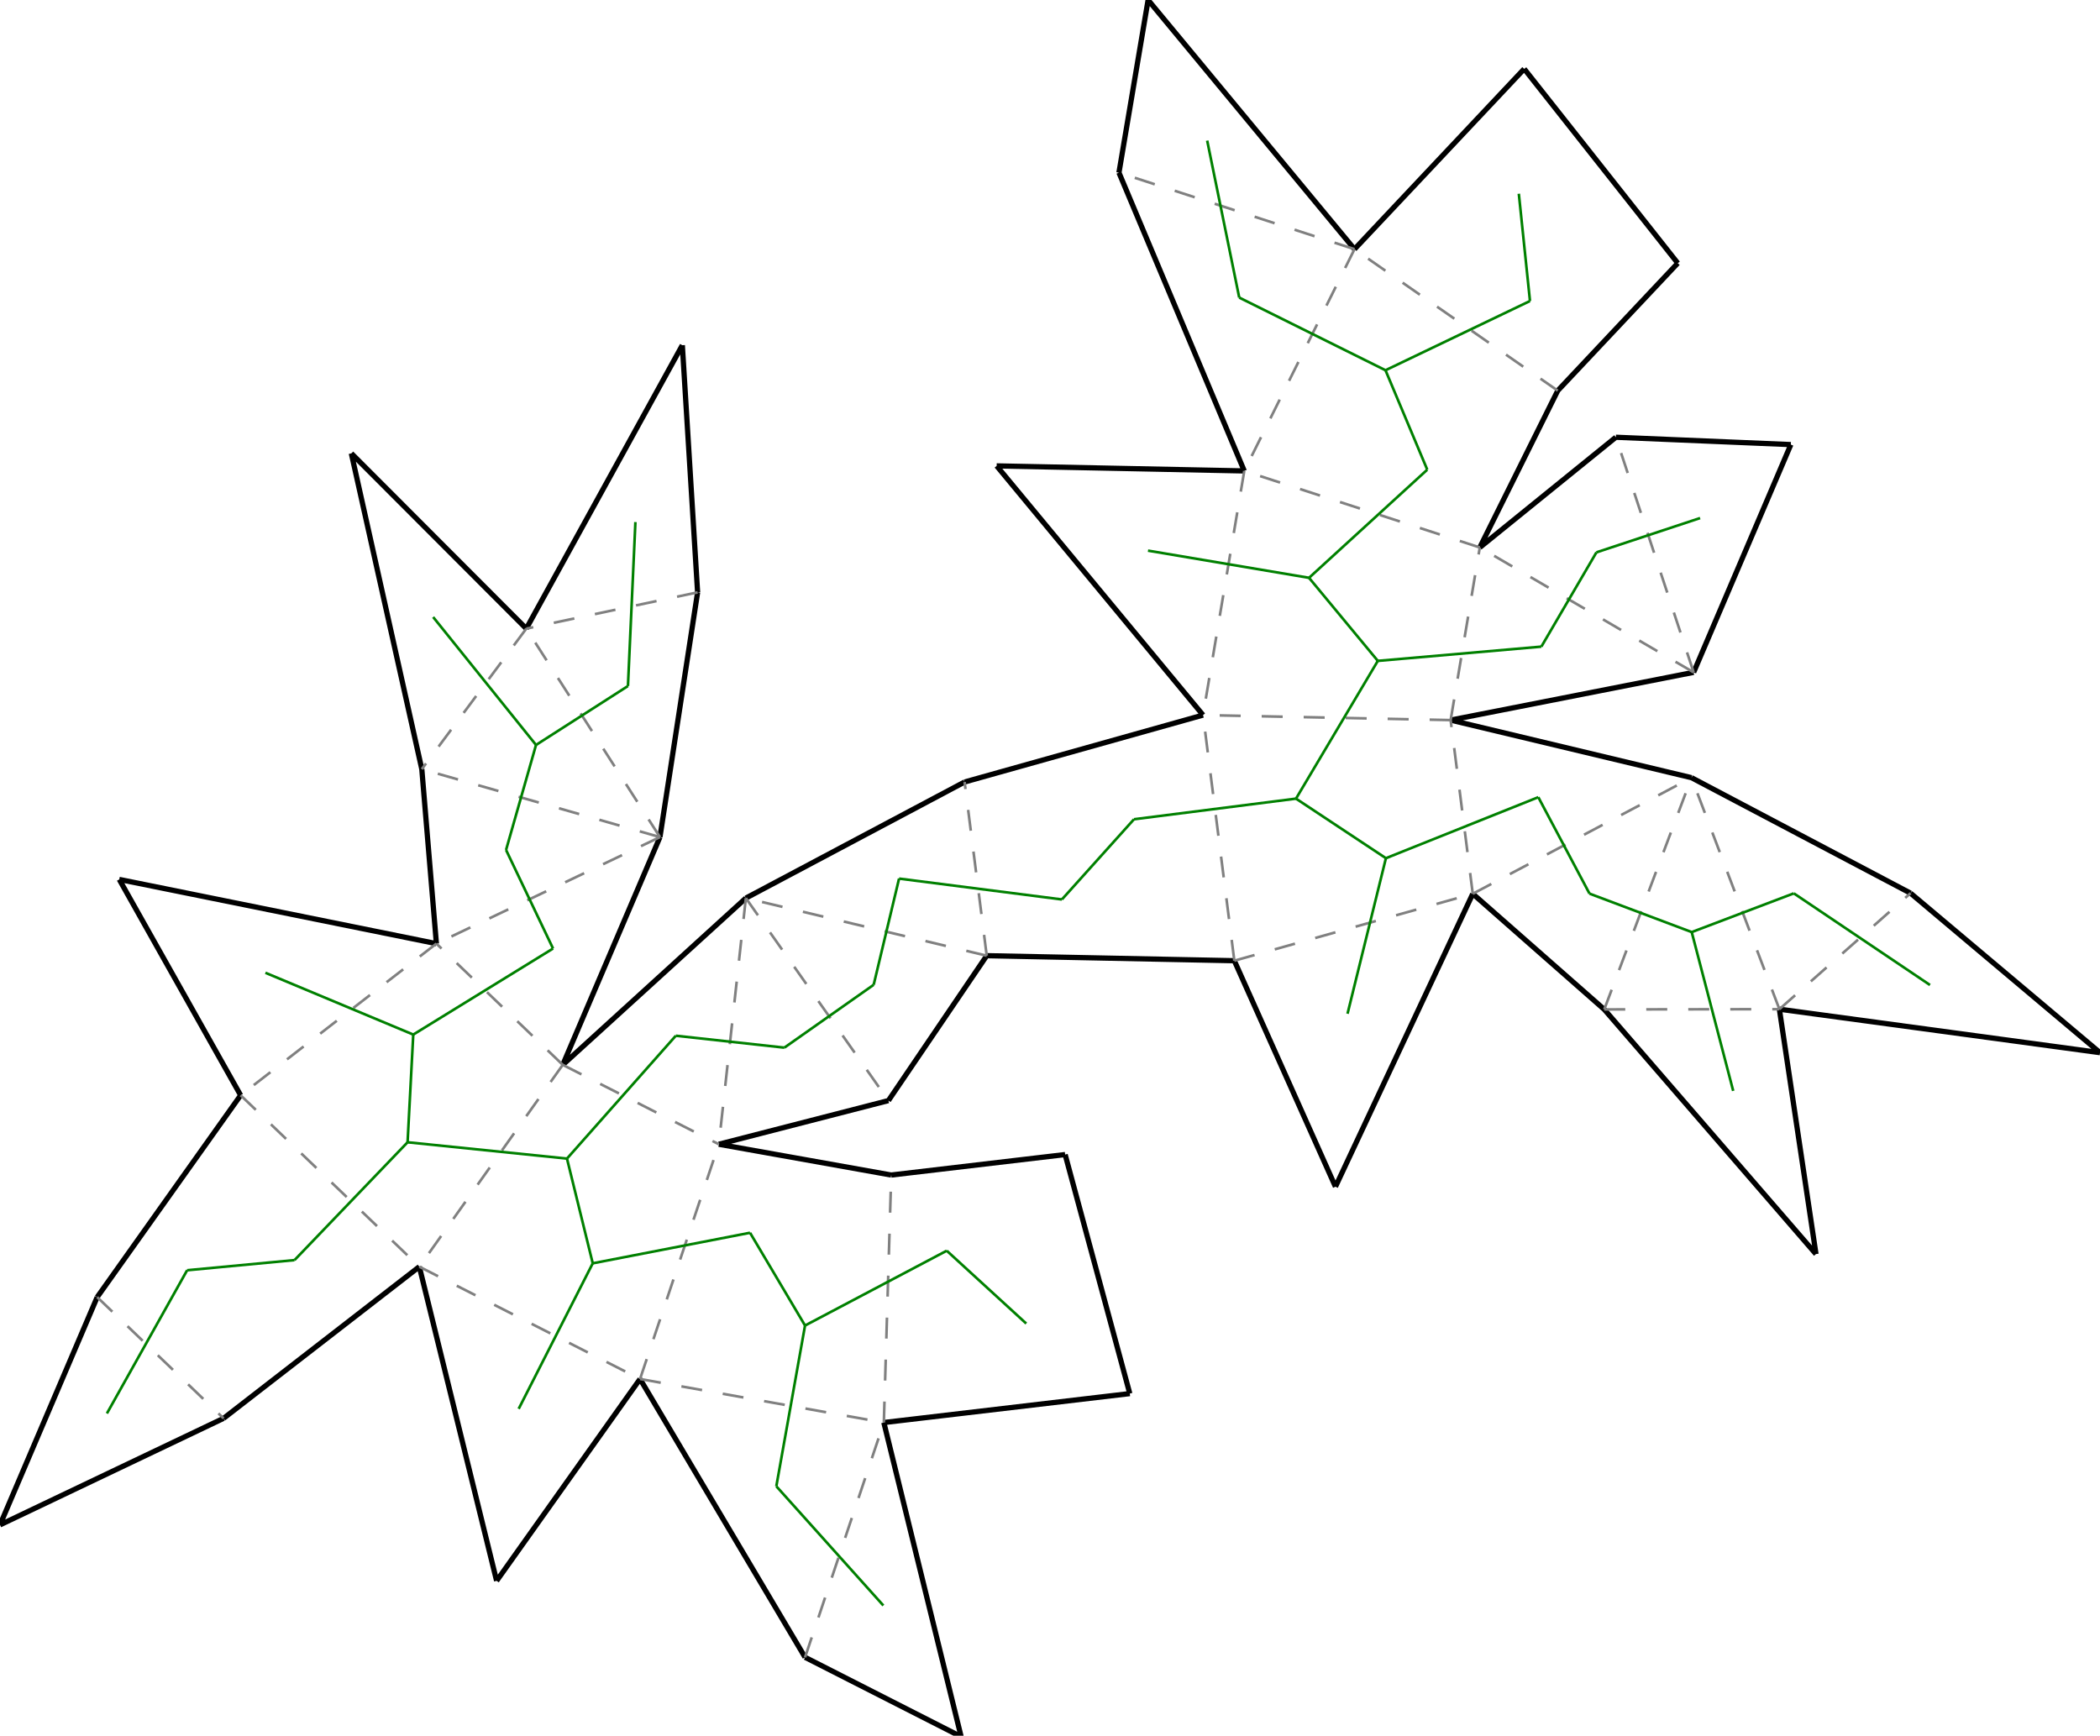 <?xml version="1.0"?>
<svg width="1298" height="1073" version="1.1" xmlns="http://www.w3.org/2000/svg" >
<defs>
<style type="text/css"><![CDATA[
.m {stroke:rgb(255,0,0);stroke-width:1.623;}
.v {stroke:rgb(0,0,255);stroke-width:1.623;}
.b {stroke:rgb(0,0,0);stroke-width:3.245;fill:white}
.n {stroke:rgb(128,128,128);stroke-width:1.623}
.t {stroke:rgb(0,128,0);stroke-width:1.623;}
.c {stroke:rgb(128,128,128);stroke-width:1.623;stroke-dasharray:12.98, 12.98;}
]]></style>
</defs>
<path fill="none" style="stroke:black;stroke-width:3.245;" d=" M 347.841 658.277 L 407.915 517.484 M 461.013 555.207 L 347.841 658.277 M 444.308 707.366 L 549.128 680.375 M 549.128 680.375 L 609.891 590.801 M 596.214 483.429 L 461.013 555.207 M 407.915 517.484 L 431.19 366.191 M 260.718 475.48 L 269.734 583.343 M 550.861 726.399 L 444.308 707.366 M 546.301 879.405 L 698.325 861.508 M 698.325 861.508 L 658.358 713.744 M 658.358 713.744 L 550.861 726.399 M 743.591 442.059 L 596.214 483.429 M 609.891 590.801 L 762.933 593.905 M 616.033 288.017 L 743.591 442.059 M 769.075 291.121 L 616.033 288.017 M 421.744 213.409 L 325.3 388.619 M 431.19 366.191 L 421.744 213.409 M 691.62 106.729 L 769.075 291.121 M 217.16 280.281 L 260.718 475.48 M 325.3 388.619 L 217.16 280.281 M 73.71 543.662 L 148.728 677.093 M 269.734 583.343 L 73.71 543.662 M 709.64 0 L 691.62 106.729 M 837.198 154.042 L 709.64 0 M 138.181 876.814 L 259.187 783.065 M 148.728 677.093 L 60.074 801.881 M 306.96 977.276 L 395.613 852.487 M 259.187 783.065 L 306.96 977.276 M 1298.01 650.746 L 1180.91 552.166 M 1099.83 623.87 L 1298.01 650.746 M 395.613 852.487 L 497.606 1024.53 M 1122.45 775.263 L 1099.83 623.87 M 991.587 624.018 L 1122.45 775.263 M 762.933 593.905 L 825.44 733.635 M 825.44 733.635 L 910.31 552.535 M 497.606 1024.53 L 594.074 1073.62 M 594.074 1073.62 L 546.301 879.405 M 914.653 338.435 L 962.823 241.505 M 942.115 42.58 L 837.198 154.042 M 1037.01 162.689 L 942.115 42.58 M 962.823 241.505 L 1037.01 162.689 M 60.074 801.881 L 0 942.673 M 0 942.673 L 138.181 876.814 M 1180.91 552.166 L 1045.51 480.757 M 910.31 552.535 L 991.587 624.018 M 1045.51 480.757 L 896.633 445.163 M 896.633 445.163 L 1046.83 415.637 M 998.762 270.307 L 914.653 338.435 M 1106.91 274.844 L 998.762 270.307 M 1046.83 415.637 L 1106.91 274.844" />
<path fill="none" class="c" d=" M 461.013 555.207 L 549.128 680.375 M 609.891 590.801 L 461.013 555.207 M 609.891 590.801 L 596.214 483.429 M 461.013 555.207 L 444.308 707.366 M 347.841 658.277 L 444.308 707.366 M 762.933 593.905 L 743.591 442.059 M 896.633 445.163 L 743.591 442.059 M 762.933 593.905 L 910.31 552.535 M 910.31 552.535 L 896.633 445.163 M 896.633 445.163 L 914.653 338.435 M 910.31 552.535 L 1045.51 480.757 M 1046.83 415.637 L 914.653 338.435 M 1046.83 415.637 L 998.762 270.307 M 347.841 658.277 L 259.187 783.065 M 148.728 677.093 L 259.187 783.065 M 269.734 583.343 L 148.728 677.093 M 395.613 852.487 L 444.308 707.366 M 259.187 783.065 L 395.613 852.487 M 60.074 801.881 L 138.181 876.814 M 769.075 291.121 L 743.591 442.059 M 914.653 338.435 L 769.075 291.121 M 991.587 624.018 L 1045.51 480.757 M 347.841 658.277 L 269.734 583.343 M 546.301 879.405 L 550.861 726.399 M 395.613 852.487 L 546.301 879.405 M 497.606 1024.53 L 546.301 879.405 M 837.198 154.042 L 769.075 291.121 M 962.823 241.505 L 837.198 154.042 M 991.587 624.018 L 1099.83 623.87 M 1099.83 623.87 L 1045.51 480.757 M 407.915 517.484 L 269.734 583.343 M 407.915 517.484 L 260.718 475.48 M 837.198 154.042 L 691.62 106.729 M 1099.83 623.87 L 1180.91 552.166 M 407.915 517.484 L 325.3 388.619 M 325.3 388.619 L 260.718 475.48 M 431.19 366.191 L 325.3 388.619" />
<line x1="484.817" y1="647.649" x2="540.011" y2="608.794" class="t" />
<line x1="555.706" y1="543.145" x2="540.011" y2="608.794" class="t" />
<line x1="656.346" y1="556.045" x2="555.706" y2="543.145" class="t" />
<line x1="700.913" y1="506.464" x2="656.346" y2="556.045" class="t" />
<line x1="417.721" y1="640.283" x2="484.817" y2="647.649" class="t" />
<line x1="350.445" y1="716.236" x2="417.721" y2="640.283" class="t" />
<line x1="366.37" y1="780.973" x2="350.445" y2="716.236" class="t" />
<line x1="801.053" y1="493.709" x2="700.913" y2="506.464" class="t" />
<line x1="856.625" y1="530.535" x2="801.053" y2="493.709" class="t" />
<line x1="851.626" y1="408.552" x2="801.053" y2="493.709" class="t" />
<line x1="832.894" y1="626.692" x2="856.625" y2="530.535" class="t" />
<line x1="950.818" y1="492.819" x2="856.625" y2="530.535" class="t" />
<line x1="809.107" y1="357.205" x2="851.626" y2="408.552" class="t" />
<line x1="952.706" y1="399.745" x2="851.626" y2="408.552" class="t" />
<line x1="982.469" y1="552.437" x2="950.818" y2="492.819" class="t" />
<line x1="986.749" y1="341.46" x2="952.706" y2="399.745" class="t" />
<line x1="1050.834" y1="320.263" x2="986.749" y2="341.46" class="t" />
<line x1="251.919" y1="706.145" x2="350.445" y2="716.236" class="t" />
<line x1="182.032" y1="778.991" x2="251.919" y2="706.145" class="t" />
<line x1="255.434" y1="639.571" x2="251.919" y2="706.145" class="t" />
<line x1="164.057" y1="601.366" x2="255.434" y2="639.571" class="t" />
<line x1="463.594" y1="762.084" x2="366.37" y2="780.973" class="t" />
<line x1="320.587" y1="870.943" x2="366.37" y2="780.973" class="t" />
<line x1="497.592" y1="819.43" x2="463.594" y2="762.084" class="t" />
<line x1="115.661" y1="785.263" x2="182.032" y2="778.991" class="t" />
<line x1="66.085" y1="873.789" x2="115.661" y2="785.263" class="t" />
<line x1="709.567" y1="340.399" x2="809.107" y2="357.205" class="t" />
<line x1="882.184" y1="290.354" x2="809.107" y2="357.205" class="t" />
<line x1="856.365" y1="228.889" x2="882.184" y2="290.354" class="t" />
<line x1="1045.641" y1="576.215" x2="982.469" y2="552.437" class="t" />
<line x1="341.83" y1="586.368" x2="255.434" y2="639.571" class="t" />
<line x1="585.173" y1="773.183" x2="497.592" y2="819.43" class="t" />
<line x1="479.84" y1="918.806" x2="497.592" y2="819.43" class="t" />
<line x1="634.328" y1="818.219" x2="585.173" y2="773.183" class="t" />
<line x1="545.994" y1="992.516" x2="479.84" y2="918.806" class="t" />
<line x1="765.964" y1="183.964" x2="856.365" y2="228.889" class="t" />
<line x1="945.677" y1="186.079" x2="856.365" y2="228.889" class="t" />
<line x1="938.775" y1="119.77" x2="945.677" y2="186.079" class="t" />
<line x1="1071.287" y1="674.384" x2="1045.641" y2="576.215" class="t" />
<line x1="1108.748" y1="552.265" x2="1045.641" y2="576.215" class="t" />
<line x1="312.789" y1="525.436" x2="341.83" y2="586.368" class="t" />
<line x1="331.311" y1="460.528" x2="312.789" y2="525.436" class="t" />
<line x1="746.152" y1="86.924" x2="765.964" y2="183.964" class="t" />
<line x1="1192.915" y1="608.928" x2="1108.748" y2="552.265" class="t" />
<line x1="388.135" y1="424.098" x2="331.311" y2="460.528" class="t" />
<line x1="267.726" y1="381.46" x2="331.311" y2="460.528" class="t" />
<line x1="392.745" y1="322.74" x2="388.135" y2="424.098" class="t" />
</svg>
